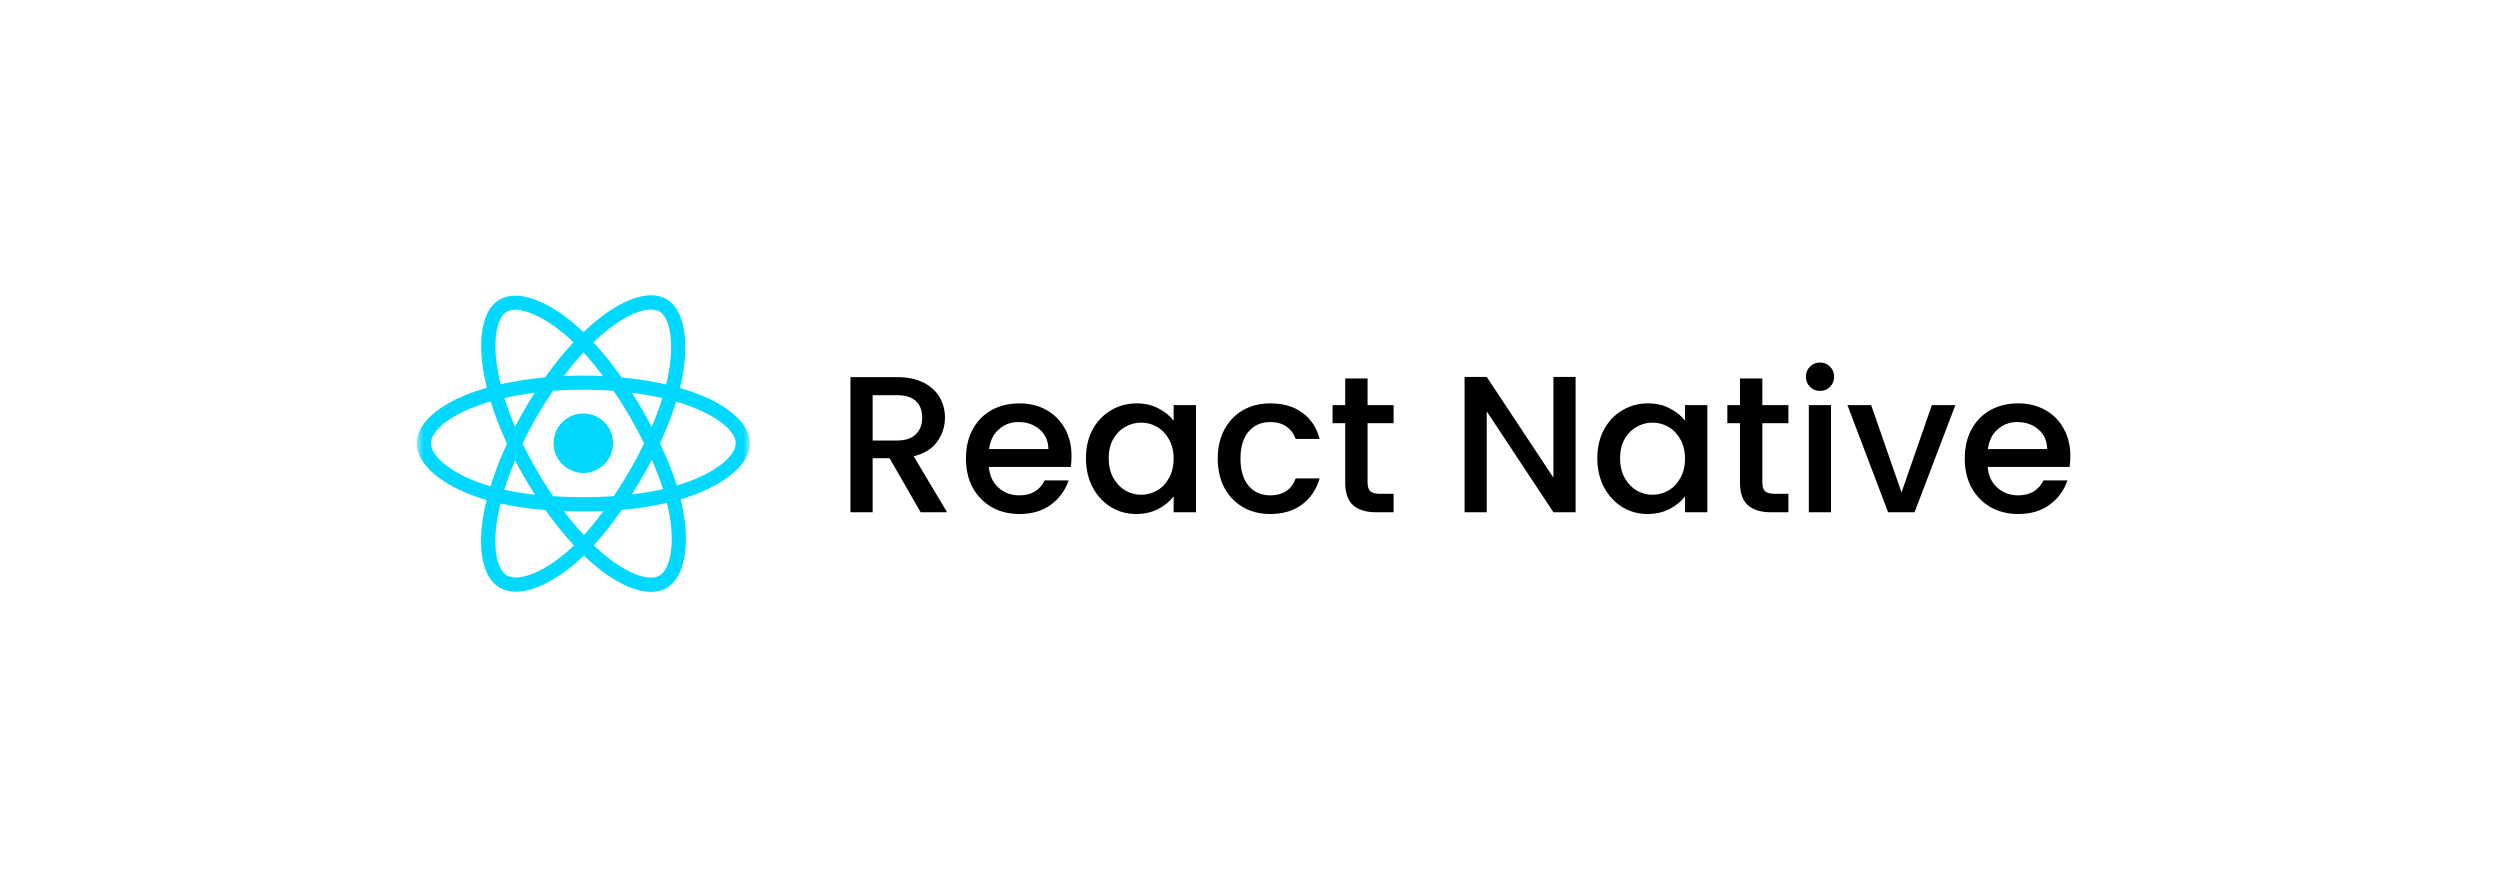 <svg width="180" height="64" viewBox="0 0 180 64" fill="none" xmlns="http://www.w3.org/2000/svg">
<g filter="url(#filter0_d_3_41)">
<rect x="10" y="10.323" width="159.43" height="43.2" rx="21.6" fill="white" shape-rendering="crispEdges"/>
<g clip-path="url(#clip0_3_41)">
<g clip-path="url(#clip1_3_41)">
<g clip-path="url(#clip2_3_41)">
<mask id="mask0_3_41" style="mask-type:luminance" maskUnits="userSpaceOnUse" x="30" y="19" width="24" height="25">
<path d="M54 19.933H30V43.933H54V19.933Z" fill="white"/>
</mask>
<g mask="url(#mask0_3_41)">
<path d="M49.734 28.179C49.486 28.095 49.228 28.011 48.961 27.936C49.003 27.757 49.045 27.579 49.078 27.41C49.664 24.57 49.28 22.282 47.977 21.532C46.725 20.811 44.677 21.565 42.609 23.365C42.413 23.539 42.211 23.721 42.014 23.914C41.883 23.787 41.747 23.665 41.616 23.548C39.45 21.621 37.275 20.811 35.972 21.57C34.72 22.282 34.35 24.434 34.875 27.125C34.927 27.382 34.987 27.649 35.053 27.921C34.744 28.011 34.448 28.099 34.167 28.203C31.622 29.084 30 30.471 30 31.915C30 33.401 31.744 34.896 34.388 35.801C34.598 35.871 34.814 35.942 35.034 36.003C34.964 36.293 34.898 36.579 34.847 36.861C34.345 39.504 34.739 41.604 35.986 42.321C37.275 43.067 39.436 42.303 41.541 40.461C41.705 40.315 41.873 40.16 42.042 40.001C42.258 40.212 42.473 40.409 42.689 40.592C44.728 42.345 46.744 43.057 47.991 42.336C49.28 41.59 49.697 39.336 49.153 36.593C49.111 36.382 49.064 36.171 49.008 35.951C49.158 35.904 49.308 35.862 49.453 35.81C52.205 34.901 53.995 33.425 53.995 31.92C54 30.467 52.327 29.07 49.734 28.179ZM49.134 34.831C49.003 34.873 48.867 34.915 48.731 34.957C48.427 33.996 48.019 32.975 47.517 31.915C47.995 30.884 48.389 29.876 48.684 28.92C48.928 28.99 49.167 29.065 49.397 29.145C51.619 29.909 52.973 31.039 52.973 31.91C52.973 32.843 51.511 34.048 49.134 34.831ZM48.15 36.785C48.389 38 48.427 39.096 48.267 39.954C48.127 40.723 47.836 41.239 47.48 41.445C46.725 41.881 45.108 41.314 43.359 39.814C43.158 39.64 42.956 39.457 42.755 39.265C43.43 38.525 44.105 37.667 44.766 36.711C45.928 36.607 47.02 36.439 48.014 36.209C48.07 36.401 48.112 36.598 48.15 36.785ZM38.184 41.37C37.444 41.632 36.858 41.637 36.502 41.435C35.742 41 35.428 39.312 35.859 37.053C35.906 36.795 35.967 36.528 36.033 36.256C37.017 36.471 38.105 36.631 39.267 36.725C39.933 37.657 40.627 38.52 41.33 39.27C41.175 39.42 41.025 39.56 40.87 39.692C39.938 40.498 39.005 41.079 38.184 41.37ZM34.72 34.826C33.548 34.428 32.583 33.907 31.922 33.34C31.327 32.829 31.027 32.323 31.027 31.915C31.027 31.043 32.33 29.928 34.505 29.168C34.767 29.075 35.044 28.99 35.33 28.91C35.63 29.886 36.023 30.907 36.502 31.943C36.019 32.993 35.62 34.029 35.316 35.018C35.109 34.953 34.913 34.892 34.72 34.826ZM35.883 26.928C35.433 24.621 35.733 22.882 36.483 22.446C37.284 21.982 39.061 22.643 40.931 24.307C41.053 24.415 41.17 24.523 41.292 24.64C40.594 25.39 39.905 26.243 39.248 27.171C38.119 27.274 37.041 27.443 36.047 27.668C35.981 27.415 35.93 27.171 35.883 26.928ZM46.233 29.482C45.994 29.07 45.75 28.671 45.502 28.282C46.266 28.381 47.002 28.507 47.691 28.667C47.484 29.328 47.227 30.021 46.922 30.734C46.706 30.321 46.477 29.904 46.233 29.482ZM42.009 25.371C42.483 25.882 42.956 26.454 43.42 27.078C42.952 27.054 42.473 27.045 41.995 27.045C41.522 27.045 41.048 27.054 40.584 27.078C41.053 26.464 41.531 25.892 42.009 25.371ZM37.763 29.492C37.523 29.904 37.298 30.317 37.083 30.734C36.783 30.026 36.53 29.328 36.319 28.657C37.003 28.503 37.734 28.381 38.494 28.282C38.245 28.676 38.002 29.079 37.763 29.492ZM38.522 35.618C37.734 35.529 36.994 35.412 36.309 35.262C36.52 34.578 36.783 33.865 37.087 33.143C37.303 33.56 37.528 33.973 37.767 34.386C38.011 34.807 38.264 35.215 38.522 35.618ZM42.038 38.529C41.55 38.004 41.067 37.423 40.594 36.8C41.053 36.818 41.522 36.828 42 36.828C42.487 36.828 42.975 36.818 43.448 36.795C42.98 37.428 42.511 38.009 42.038 38.529ZM46.931 33.106C47.25 33.837 47.522 34.545 47.737 35.215C47.044 35.375 46.289 35.501 45.497 35.595C45.745 35.201 45.994 34.793 46.233 34.371C46.481 33.954 46.716 33.532 46.931 33.106ZM45.347 33.865C44.972 34.517 44.587 35.136 44.194 35.721C43.481 35.773 42.745 35.796 41.995 35.796C41.25 35.796 40.523 35.773 39.82 35.726C39.413 35.131 39.019 34.507 38.648 33.865C38.278 33.223 37.936 32.576 37.627 31.929C37.936 31.282 38.278 30.636 38.648 29.993C39.019 29.351 39.408 28.732 39.811 28.142C40.523 28.085 41.255 28.057 41.995 28.057C42.741 28.057 43.472 28.085 44.184 28.142C44.583 28.728 44.967 29.346 45.342 29.989C45.717 30.64 46.064 31.282 46.378 31.915C46.069 32.567 45.722 33.218 45.347 33.865ZM47.466 22.418C48.267 22.882 48.581 24.753 48.075 27.204C48.042 27.359 48.005 27.518 47.967 27.682C46.973 27.453 45.891 27.284 44.756 27.176C44.095 26.239 43.416 25.386 42.727 24.645C42.909 24.467 43.097 24.298 43.28 24.139C45.052 22.592 46.711 21.982 47.466 22.418ZM42 29.768C43.186 29.768 44.142 30.729 44.142 31.91C44.142 33.096 43.181 34.053 42 34.053C40.819 34.053 39.858 33.092 39.858 31.91C39.858 30.729 40.819 29.768 42 29.768Z" fill="#00D8FF"/>
</g>
</g>
</g>
</g>
<path d="M66.288 36.883L64.048 32.991H62.83V36.883H61.234V27.153H64.594C65.341 27.153 65.971 27.284 66.484 27.545C67.007 27.806 67.394 28.156 67.646 28.595C67.907 29.034 68.038 29.523 68.038 30.065C68.038 30.7 67.851 31.278 67.478 31.801C67.114 32.314 66.549 32.664 65.784 32.851L68.192 36.883H66.288ZM62.83 31.717H64.594C65.191 31.717 65.639 31.567 65.938 31.269C66.246 30.97 66.4 30.569 66.4 30.065C66.4 29.561 66.251 29.169 65.952 28.889C65.653 28.599 65.201 28.455 64.594 28.455H62.83V31.717ZM77.15 32.837C77.15 33.126 77.131 33.388 77.094 33.621H71.2C71.246 34.237 71.475 34.731 71.886 35.105C72.296 35.478 72.8 35.665 73.398 35.665C74.256 35.665 74.863 35.306 75.218 34.587H76.94C76.706 35.296 76.282 35.88 75.666 36.337C75.059 36.785 74.303 37.009 73.398 37.009C72.66 37.009 71.998 36.846 71.41 36.519C70.831 36.183 70.374 35.716 70.038 35.119C69.711 34.512 69.548 33.812 69.548 33.019C69.548 32.225 69.706 31.53 70.024 30.933C70.35 30.326 70.803 29.86 71.382 29.533C71.97 29.206 72.642 29.043 73.398 29.043C74.126 29.043 74.774 29.201 75.344 29.519C75.913 29.836 76.356 30.284 76.674 30.863C76.991 31.432 77.15 32.09 77.15 32.837ZM75.484 32.333C75.474 31.745 75.264 31.273 74.854 30.919C74.443 30.564 73.934 30.387 73.328 30.387C72.777 30.387 72.306 30.564 71.914 30.919C71.522 31.264 71.288 31.735 71.214 32.333H75.484ZM78.188 32.991C78.188 32.216 78.347 31.53 78.664 30.933C78.991 30.335 79.43 29.873 79.98 29.547C80.54 29.211 81.156 29.043 81.828 29.043C82.435 29.043 82.962 29.164 83.41 29.407C83.868 29.64 84.231 29.934 84.502 30.289V29.169H86.112V36.883H84.502V35.735C84.231 36.099 83.863 36.402 83.396 36.645C82.93 36.888 82.397 37.009 81.8 37.009C81.138 37.009 80.531 36.841 79.98 36.505C79.43 36.16 78.991 35.684 78.664 35.077C78.347 34.461 78.188 33.766 78.188 32.991ZM84.502 33.019C84.502 32.487 84.39 32.025 84.166 31.633C83.951 31.241 83.667 30.942 83.312 30.737C82.957 30.532 82.575 30.429 82.164 30.429C81.754 30.429 81.371 30.532 81.016 30.737C80.662 30.933 80.372 31.227 80.148 31.619C79.933 32.002 79.826 32.459 79.826 32.991C79.826 33.523 79.933 33.989 80.148 34.391C80.372 34.792 80.662 35.1 81.016 35.315C81.38 35.52 81.763 35.623 82.164 35.623C82.575 35.623 82.957 35.52 83.312 35.315C83.667 35.109 83.951 34.811 84.166 34.419C84.39 34.017 84.502 33.551 84.502 33.019ZM87.677 33.019C87.677 32.225 87.835 31.53 88.153 30.933C88.479 30.326 88.927 29.86 89.496 29.533C90.066 29.206 90.719 29.043 91.457 29.043C92.39 29.043 93.16 29.267 93.766 29.715C94.382 30.154 94.798 30.784 95.013 31.605H93.29C93.15 31.222 92.927 30.924 92.618 30.709C92.311 30.494 91.923 30.387 91.457 30.387C90.803 30.387 90.281 30.62 89.888 31.087C89.506 31.544 89.314 32.188 89.314 33.019C89.314 33.849 89.506 34.498 89.888 34.965C90.281 35.431 90.803 35.665 91.457 35.665C92.38 35.665 92.992 35.259 93.29 34.447H95.013C94.788 35.231 94.368 35.856 93.752 36.323C93.136 36.78 92.371 37.009 91.457 37.009C90.719 37.009 90.066 36.846 89.496 36.519C88.927 36.183 88.479 35.716 88.153 35.119C87.835 34.512 87.677 33.812 87.677 33.019ZM98.465 30.471V34.741C98.465 35.03 98.53 35.24 98.661 35.371C98.801 35.492 99.034 35.553 99.361 35.553H100.341V36.883H99.081C98.362 36.883 97.812 36.715 97.429 36.379C97.046 36.043 96.855 35.497 96.855 34.741V30.471H95.945V29.169H96.855V27.251H98.465V29.169H100.341V30.471H98.465ZM113.443 36.883H111.847L107.045 29.617V36.883H105.449V27.139H107.045L111.847 34.391V27.139H113.443V36.883ZM115.007 32.991C115.007 32.216 115.165 31.53 115.483 30.933C115.809 30.335 116.248 29.873 116.799 29.547C117.359 29.211 117.975 29.043 118.647 29.043C119.253 29.043 119.781 29.164 120.229 29.407C120.686 29.64 121.05 29.934 121.321 30.289V29.169H122.931V36.883H121.321V35.735C121.05 36.099 120.681 36.402 120.215 36.645C119.748 36.888 119.216 37.009 118.619 37.009C117.956 37.009 117.349 36.841 116.799 36.505C116.248 36.16 115.809 35.684 115.483 35.077C115.165 34.461 115.007 33.766 115.007 32.991ZM121.321 33.019C121.321 32.487 121.209 32.025 120.985 31.633C120.77 31.241 120.485 30.942 120.131 30.737C119.776 30.532 119.393 30.429 118.983 30.429C118.572 30.429 118.189 30.532 117.835 30.737C117.48 30.933 117.191 31.227 116.967 31.619C116.752 32.002 116.645 32.459 116.645 32.991C116.645 33.523 116.752 33.989 116.967 34.391C117.191 34.792 117.48 35.1 117.835 35.315C118.199 35.52 118.581 35.623 118.983 35.623C119.393 35.623 119.776 35.52 120.131 35.315C120.485 35.109 120.77 34.811 120.985 34.419C121.209 34.017 121.321 33.551 121.321 33.019ZM126.889 30.471V34.741C126.889 35.03 126.954 35.24 127.085 35.371C127.225 35.492 127.458 35.553 127.785 35.553H128.765V36.883H127.505C126.786 36.883 126.236 36.715 125.853 36.379C125.47 36.043 125.279 35.497 125.279 34.741V30.471H124.369V29.169H125.279V27.251H126.889V29.169H128.765V30.471H126.889ZM131.048 28.147C130.759 28.147 130.516 28.049 130.32 27.853C130.124 27.657 130.026 27.414 130.026 27.125C130.026 26.835 130.124 26.593 130.32 26.397C130.516 26.201 130.759 26.103 131.048 26.103C131.328 26.103 131.566 26.201 131.762 26.397C131.958 26.593 132.056 26.835 132.056 27.125C132.056 27.414 131.958 27.657 131.762 27.853C131.566 28.049 131.328 28.147 131.048 28.147ZM131.832 29.169V36.883H130.236V29.169H131.832ZM136.909 35.455L139.093 29.169H140.787L137.847 36.883H135.943L133.017 29.169H134.725L136.909 35.455ZM149.064 32.837C149.064 33.126 149.045 33.388 149.008 33.621H143.114C143.16 34.237 143.389 34.731 143.8 35.105C144.21 35.478 144.714 35.665 145.312 35.665C146.17 35.665 146.777 35.306 147.132 34.587H148.854C148.62 35.296 148.196 35.88 147.58 36.337C146.973 36.785 146.217 37.009 145.312 37.009C144.574 37.009 143.912 36.846 143.324 36.519C142.745 36.183 142.288 35.716 141.952 35.119C141.625 34.512 141.462 33.812 141.462 33.019C141.462 32.225 141.62 31.53 141.938 30.933C142.264 30.326 142.717 29.86 143.296 29.533C143.884 29.206 144.556 29.043 145.312 29.043C146.04 29.043 146.688 29.201 147.258 29.519C147.827 29.836 148.27 30.284 148.588 30.863C148.905 31.432 149.064 32.09 149.064 32.837ZM147.398 32.333C147.388 31.745 147.178 31.273 146.768 30.919C146.357 30.564 145.848 30.387 145.242 30.387C144.691 30.387 144.22 30.564 143.828 30.919C143.436 31.264 143.202 31.735 143.128 32.333H147.398Z" fill="black"/>
</g>
<defs>
<filter id="filter0_d_3_41" x="0" y="0.323" width="179.43" height="63.2" filterUnits="userSpaceOnUse" color-interpolation-filters="sRGB">
<feFlood flood-opacity="0" result="BackgroundImageFix"/>
<feColorMatrix in="SourceAlpha" type="matrix" values="0 0 0 0 0 0 0 0 0 0 0 0 0 0 0 0 0 0 127 0" result="hardAlpha"/>
<feOffset/>
<feGaussianBlur stdDeviation="5"/>
<feComposite in2="hardAlpha" operator="out"/>
<feColorMatrix type="matrix" values="0 0 0 0 0 0 0 0 0 0 0 0 0 0 0 0 0 0 0.05 0"/>
<feBlend mode="normal" in2="BackgroundImageFix" result="effect1_dropShadow_3_41"/>
<feBlend mode="normal" in="SourceGraphic" in2="effect1_dropShadow_3_41" result="shape"/>
</filter>
<clipPath id="clip0_3_41">
<rect width="24" height="24" fill="white" transform="translate(30 19.933)"/>
</clipPath>
<clipPath id="clip1_3_41">
<rect width="24" height="24" fill="white" transform="translate(30 19.933)"/>
</clipPath>
<clipPath id="clip2_3_41">
<rect width="24" height="24" fill="white" transform="translate(30 19.933)"/>
</clipPath>
</defs>
</svg>
